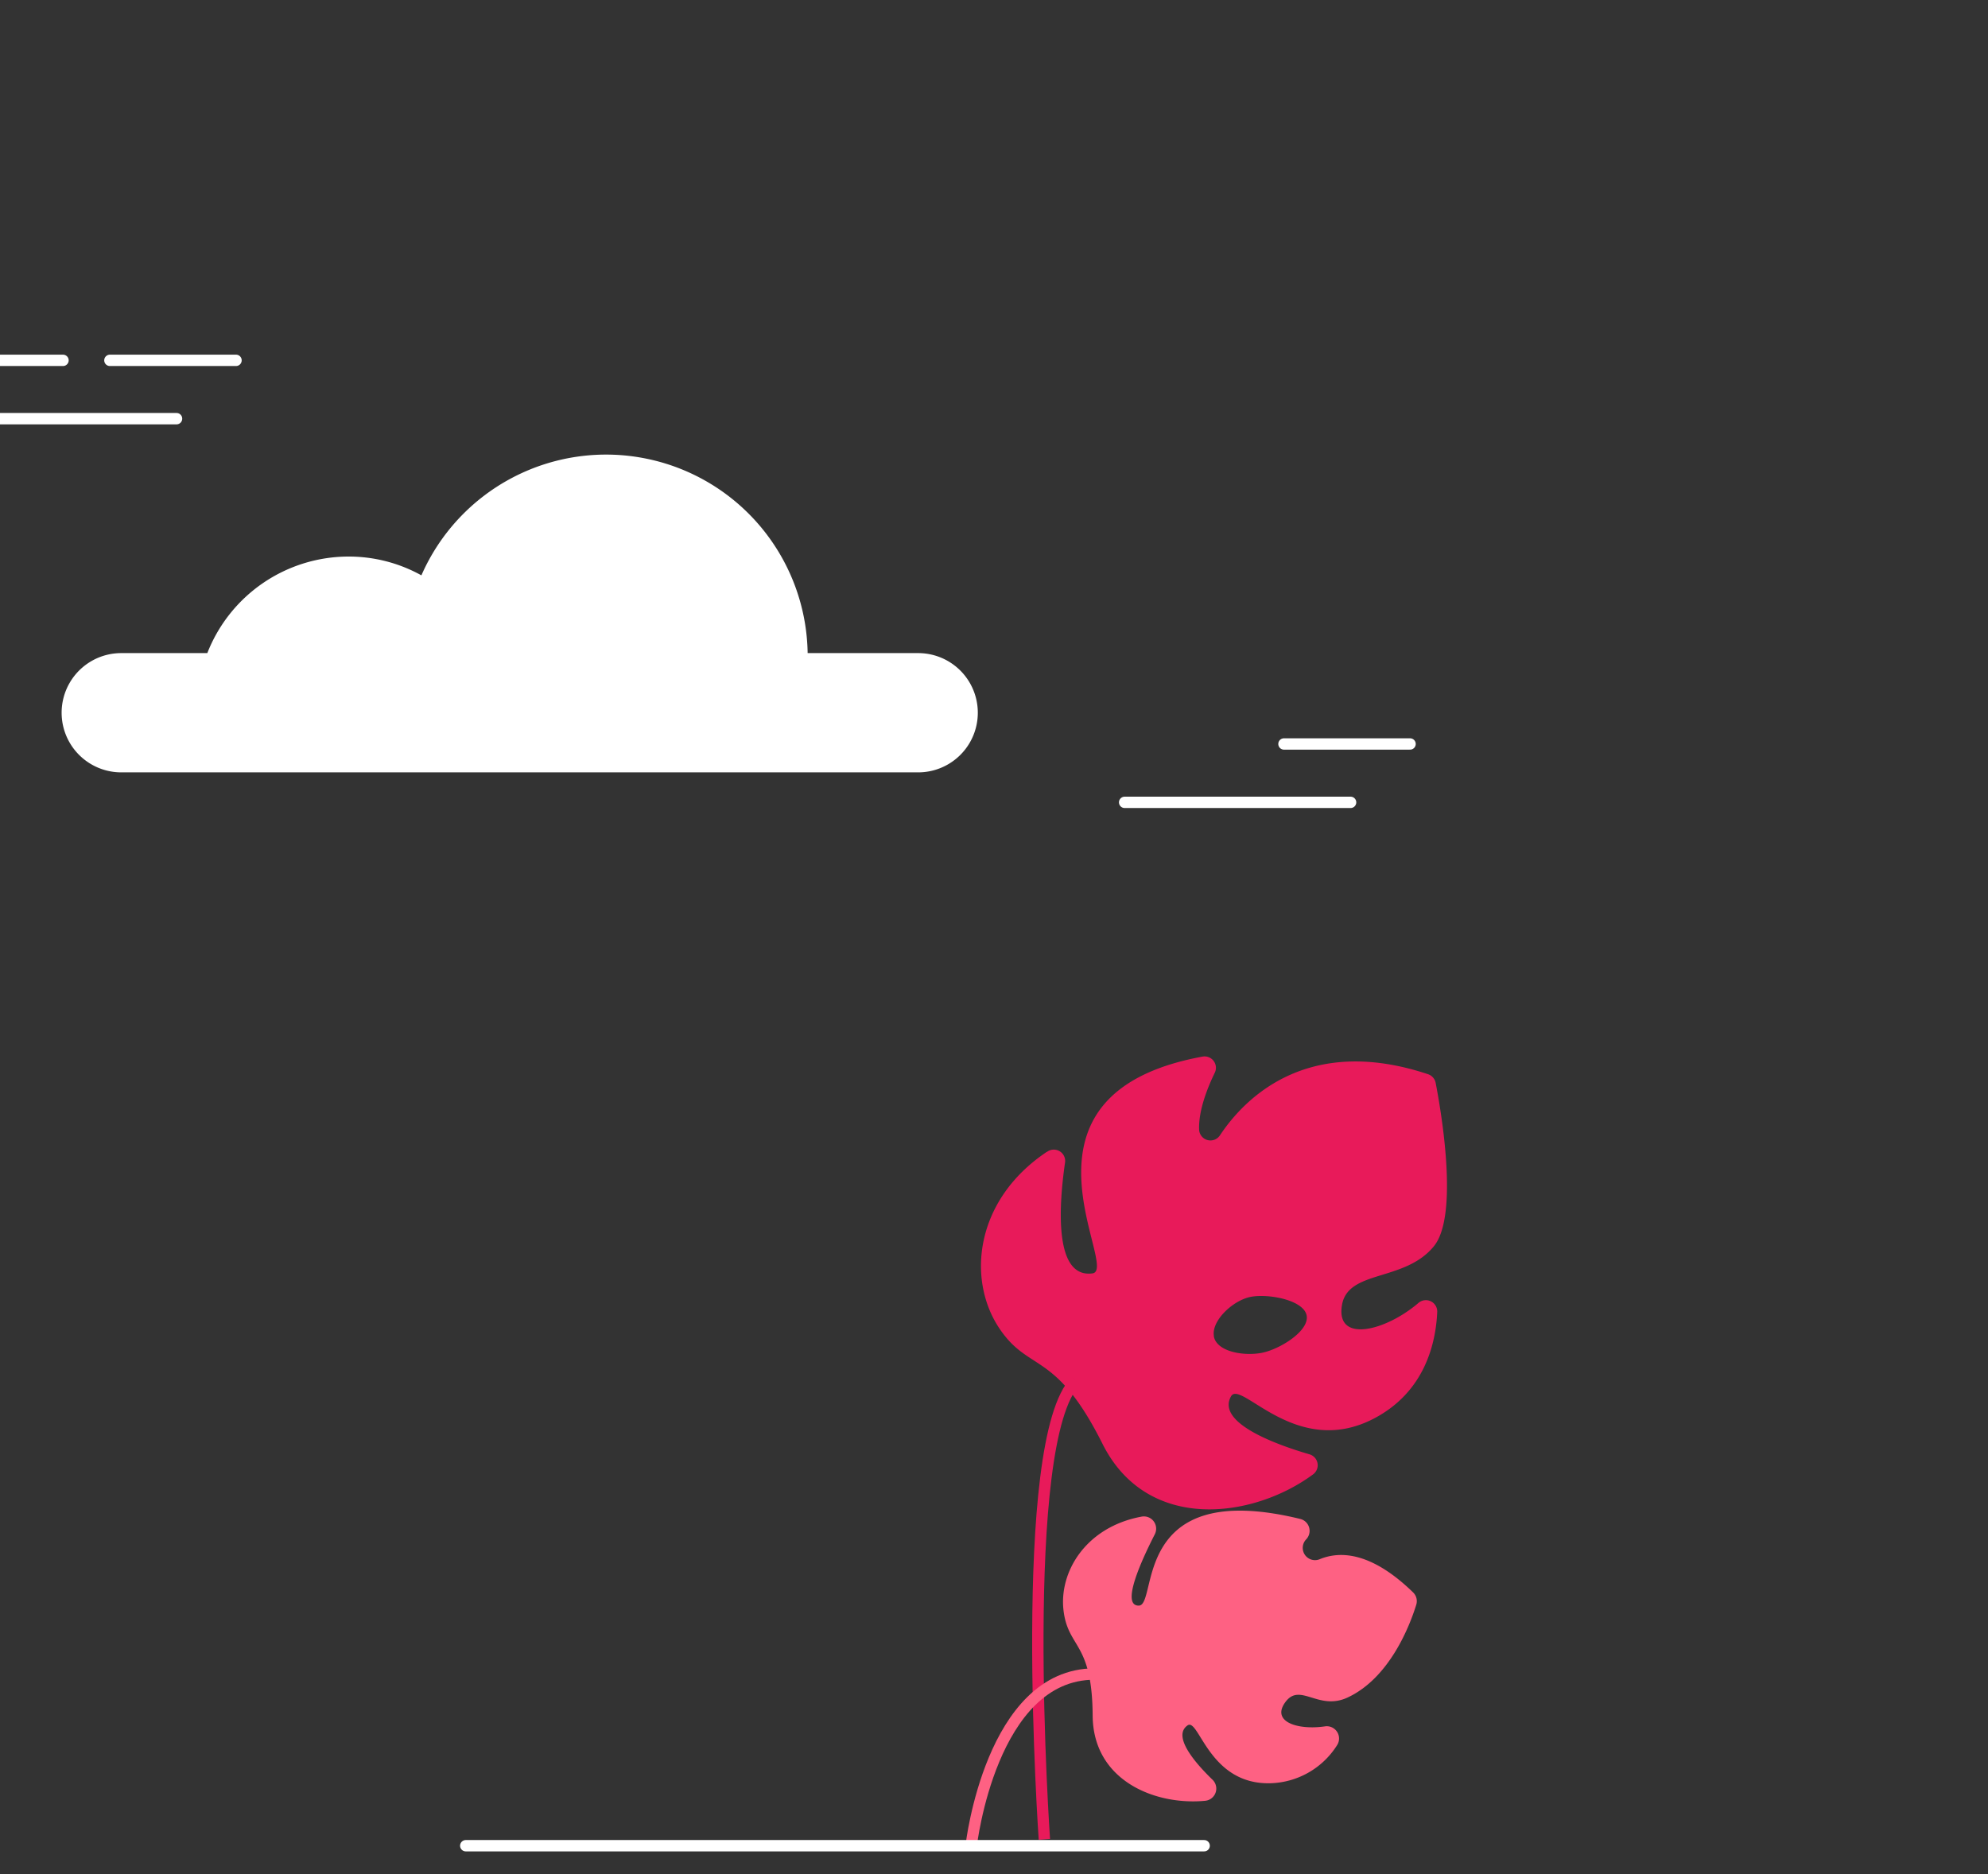 <svg xmlns="http://www.w3.org/2000/svg" xmlns:xlink="http://www.w3.org/1999/xlink" viewBox="60 -50 350 330">
  <rect x="60" y="-50" width="350" height="330" fill="#333333" stroke="none"/>
  <defs>
    <animateTransform id="leave-1-rotate" xlink:href="#leave-1" attributeName="transform" type="rotate" values="0, 254, 193; 3, 254, 193; -3, 254, 193; 2, 254, 193; -1, 254, 193; 0, 254, 193" dur="3.5s" calcMode="paced" repeatCount="indefinite" additive="sum"/>
    <animateTransform id="leave-2-rotate" xlink:href="#leave-2" begin="0s;leave-2-rotate.end+1.5s" attributeName="transform" type="rotate" values="0, 231, 274; 4, 231, 274; -3, 231, 274; 2, 231, 274; -1, 231, 274; 0, 231, 274" keyTimes="0; 0.18; 0.35; 0.5; 0.7; 1" dur="3s" additive="sum"/>
    <animateTransform xlink:href="#award" begin="4.4s" attributeName="transform" type="translate" values="-7 -14; -15 -100; -95 -198" keyTimes="0; 0.75; 1" dur="3s" fill="freeze"/>
    <animateTransform xlink:href="#award" begin="4.4s" attributeName="transform" type="scale" values="0; 0.1; 0.1; 0.32; 0.32; 0.55; 0.55; 1" keyTimes="0; 0.07; 0.12; 0.42; 0.5; 0.72; 0.8; 1" calcMode="linear" dur="3s" fill="freeze" additive="sum"/>
    <animateTransform xlink:href="#award" begin="4.4s" attributeName="transform" type="rotate" values="0 128 390; 25 128 390; 0 128 390; -25 128 390; -20 128 390; -15 128 390; 15 128 390; 10 128 390; 0 128 390" keyTimes="0; 0.07; 0.12; 0.42; 0.45; 0.5; 0.72; 0.8; 1" dur="3s" fill="freeze" additive="sum"/>
    <animateMotion xlink:href="#award" begin="4.4s" rotate="0" path="M179 61c24.19-9.24 29.8-15.84 29.42-20.44C207.18 25.43 138.73 1.78 96 34c-2.93 2.21-31.66 24.52-29 54 3.54 39.18 59.83 61.15 75.7 67.35 53.65 20.94 94.43 8.79 101.78 27.18 2.89 7.25.78 19.69-21.48 42.47" fill="freeze" dur="2s" calcMode="linear"/>
  </defs>

  <g id="clouds">
    <path fill="none" stroke="#fff" stroke-linecap="round" stroke-miterlimit="10" stroke-width="2" d="M51.31 23.72h39.77M71.09 13.45H43.73a12.4 12.4 0 10-24.8 0H1M79.35 13.45h22.2">
      <animate attributeType="CSS" attributeName="opacity" dur="0.2s" from="0" to="1" fill="freeze"/>
      <animateTransform attributeName="transform" type="translate" values="200 0; 0 0" keySplines="0, 0.55, 0.45, 1" calcMode="spline" dur="0.5s"/>

      <animate begin="4.6s" attributeType="CSS" attributeName="opacity" dur="0.4s" from="1" to="0" fill="freeze"/>
      <animateTransform begin="4.6s" attributeName="transform" type="translate" values="0 0; 0 -10" keySplines="0, 0.55, 0.45, 1" calcMode="spline" dur="0.5s"/>
    </path>
    <path fill="#fff" d="M221.64 65h-19.45a35.49 35.49 0 00-68-13.69A26.34 26.34 0 00121.3 48a26.72 26.72 0 00-24.8 17H81.35a10.5 10.5 0 000 21h140.3a10.5 10.5 0 000-21">
      <animate begin="3.03s" attributeType="CSS" attributeName="opacity" dur="0.2s" from="0" to="1" fill="freeze"/>
      <animateTransform begin="3.03s" attributeName="transform" type="translate" values="250 0; 0 0" keySplines="0, 0.55, 0.45, 1" calcMode="spline" dur="0.5s"/>

      <animate begin="4.6s" attributeType="CSS" attributeName="opacity" dur="0.4s" from="1" to="0" fill="freeze"/>
      <animateTransform begin="4.6s" attributeName="transform" type="translate" values="0 0; 0 -30" keySplines="0, 0.55, 0.45, 1" calcMode="spline" dur="0.5s"/>
    </path>
    <path fill="none" stroke="#fff" stroke-linecap="round" stroke-miterlimit="10" stroke-width="2" d="M258 91.28h39.78M286.05 81h22.2">
      <animate begin="3.06s" attributeType="CSS" attributeName="opacity" dur="0.2s" from="0" to="1" fill="freeze"/>
      <animateTransform begin="3.06s" attributeName="transform" type="translate" values="260 0; 0 0" keySplines="0, 0.55, 0.45, 1" calcMode="spline" dur="0.5s"/>

      <animate begin="4.6s" attributeType="CSS" attributeName="opacity" dur="0.4s" from="1" to="0" fill="freeze"/>
      <animateTransform begin="4.6s" attributeName="transform" type="translate" values="0 0; 0 -40" keySplines="0, 0.55, 0.45, 1" calcMode="spline" dur="0.5s"/>
    </path>
  </g>

  <g transform="translate(-5 0)">
    <path id="leave-1" fill="#e81a5a" d="M249.34 152.82a2 2 0 013.15 2c-1 7-2.07 20.33 4.85 19.4 4.94-.66-16.65-31.53 19.32-38.16a2 2 0 012.18 2.89c-1.32 2.74-2.83 6.61-2.73 9.9a2 2 0 003.71 1c4.1-6.15 15.1-17.86 36.59-10.7a2 2 0 011.35 1.54c.93 4.8 4.13 23.24-.29 28.72-5.09 6.31-15 4.14-16.18 10.25-1.3 6.91 7.51 4.82 13.42-.22a2 2 0 013.32 1.64c-.25 5.45-2.18 14-11.12 18.69-13.78 7.21-23.48-7-25.19-3.88-2.59 4.66 7.94 8.47 13.78 10.18a2 2 0 01.61 3.59c-10.52 7.74-29.13 10.28-37-5.41-8.3-16.59-12.93-12.49-18.19-20.38-5.71-8.57-4.33-22.54 8.38-31.05m29.4 32.47c.5 2.73 5.2 3.51 8.35 2.94s8.47-3.83 8-6.56-6.62-3.9-9.78-3.33-7.05 4.22-6.55 6.95"/>
    <path fill="none" stroke="#e81a5a" stroke-miterlimit="10" stroke-width="2" d="M248.87 273.88s-4.91-70.27 5.54-80.72"/>
  </g>

  <g id="award" transform="translate(-7 -14) scale(0 0)">
    <g id="parachute">
      <path fill="#fff" d="M69.33 1.65a55.58 55.58 0 0155.54 55.56c0-6.76-8.3-12.25-18.53-12.25s-18.31 5.35-18.52 12v.26c0-6.76-8.3-12.25-18.53-12.25s-18.54 5.49-18.54 12.25v-.26c-.22-6.64-8.42-12-18.52-12s-18.52 5.49-18.52 12.25A55.58 55.58 0 0169.3 1.62m0-1.66a57.31 57.31 0 00-57.21 57.25 1.66 1.66 0 103.32 0c0-5.84 7.57-10.59 16.87-10.59 9.11 0 16.68 4.66 16.86 10.38v.21a1.66 1.66 0 003.32 0c0-5.84 7.57-10.59 16.87-10.59S86.2 51.37 86.2 57.21a1.66 1.66 0 003.32 0V57c.18-5.73 7.74-10.39 16.86-10.39 9.3 0 16.87 4.75 16.87 10.59a1.66 1.66 0 103.32 0A57.3 57.3 0 0069.34-.05"/>
      <path fill="#fe6183" d="M69.32 1.65a55.58 55.58 0 00-55.58 55.56c0-6.76 8.3-12.25 18.52-12.25s18.3 5.35 18.52 12c.52-34.43 8.61-55.32 18.53-55.32"/>
      <path fill="#f7396b" d="M69.33 1.65c-9.93 0-18 20.9-18.54 55.32v.26c0-6.76 8.3-12.25 18.53-12.25s18.55 5.5 18.55 12.23v-.26c-.51-34.43-8.6-55.33-18.52-55.33"/>
      <path fill="#e81a5a" d="M69.33 1.65c9.92 0 18 20.9 18.54 55.33.21-6.65 8.41-12 18.52-12s18.48 5.5 18.48 12.23A55.59 55.59 0 0069.28 1.62"/>
      <path fill="none" stroke="#fff" stroke-linecap="round" stroke-linejoin="round" stroke-width="2" d="M69.34 137.08L13.75 57.25M69.34 137.08L50.8 57.25M87.86 57.25l-18.52 79.83M124.92 57.25l-55.58 79.83"/>
    </g>

    <g id="suitcase">
      <path fill="#a67ee5" stroke="#fff" stroke-miterlimit="10" stroke-width="2" d="M105.76 247.09a3.54 3.54 0 003.53-3.53v-5.07a3.53 3.53 0 10-7.06 0v5.07a3.55 3.55 0 003.53 3.53z"/>
      <path fill="#a67ee5" stroke="#fff" stroke-miterlimit="10" stroke-width="2" d="M30.22 247.09a3.54 3.54 0 003.53-3.53v-5.07a3.53 3.53 0 10-7.06 0v5.07a3.54 3.54 0 003.53 3.53z"/>
      <path fill="#a67ee5" stroke="#fff" stroke-miterlimit="10" stroke-width="2" d="M24.79 238.5h74.5a11.38 11.38 0 0011.35-11.35v-66.08a11.38 11.38 0 00-11.35-11.35h-74.5a11.38 11.38 0 00-11.35 11.35v66.08a11.38 11.38 0 0011.35 11.35"/>
      <path fill="#a67ee5" stroke="#fff" stroke-miterlimit="10" stroke-width="2" d="M53.13 137.36h32.4a4.09 4.09 0 014.08 4.08v16a1.19 1.19 0 01-1.19 1.19h-2.7a1.19 1.19 0 01-1.19-1.19v-14.37a1.27 1.27 0 00-1.27-1.27H55.4a1.27 1.27 0 00-1.27 1.27v14.38a1.19 1.19 0 01-1.19 1.19h-2.7a1.19 1.19 0 01-1.19-1.19v-16a4.1 4.1 0 014.08-4.09z"/>
      <path fill="#a67ee5" stroke="#fff" stroke-miterlimit="10" stroke-width="2" d="M39.21 238.5h74.5a11.38 11.38 0 0011.35-11.35v-66.08a11.38 11.38 0 00-11.35-11.35h-74.5a11.38 11.38 0 00-11.34 11.35v66.08a11.39 11.39 0 0011.34 11.35z"/>
      <path fill="#a67ee5" stroke="#fff" stroke-miterlimit="10" stroke-width="2" d="M21.99 171.89h.67v44.46h-.67a3.53 3.53 0 01-3.52-3.51v-37.43a3.52 3.52 0 013.52-3.52z"/>
      <path fill="none" stroke="#fff" stroke-linecap="round" stroke-miterlimit="10" stroke-width="2" d="M108.1 170.64H44.84M108.1 194.12H44.84M108.1 217.59H44.84"/>
    </g>
  </g>

  <g id="leave-2" transform="translate(0 1)">
    <path fill="#fe6183" d="M308.79 229.4a2.14 2.14 0 01.55 2.17c-1.06 3.43-4.58 12.85-12.1 16.34-5.13 2.38-8.33-2.7-10.92.77s2.1 5 6.92 4.31a2.16 2.16 0 012.14 3.34 14.34 14.34 0 01-11.73 6.67c-10.84.27-12.55-11.58-14.57-10.19-2.72 1.89 1.27 6.55 4.39 9.57a2.16 2.16 0 01-1.3 3.71c-8.76.84-19.72-3.51-19.8-15-.08-12.94-4.25-11.8-5.11-18.35-.91-6.88 3.88-14.88 13.74-16.69a2.16 2.16 0 012.31 3.11c-2.41 4.73-6 12.6-2.82 12.56 3.46 0-1.58-22.58 28.43-15.26a2.16 2.16 0 011.09 3.54l-.1.11a2.16 2.16 0 002.41 3.45c3.66-1.52 9.16-1.27 16.47 5.84"/>
    <path fill="none" stroke="#fe6183" stroke-miterlimit="10" stroke-width="2" d="M231 273.88s3.48-30.11 21.7-30.11"/>
  </g>

  <path id="ground" fill="none" stroke="#fff" stroke-linecap="round" stroke-miterlimit="10" stroke-width="2" d="M142 275h130">
    <animate begin="3.06s" dur="0.5s" attributeName="d" values="M2 275h0;M2 275h270;M142 275h130" keyTimes="0; 0.7; 1" fill="freeze"/>
  </path>
</svg>
